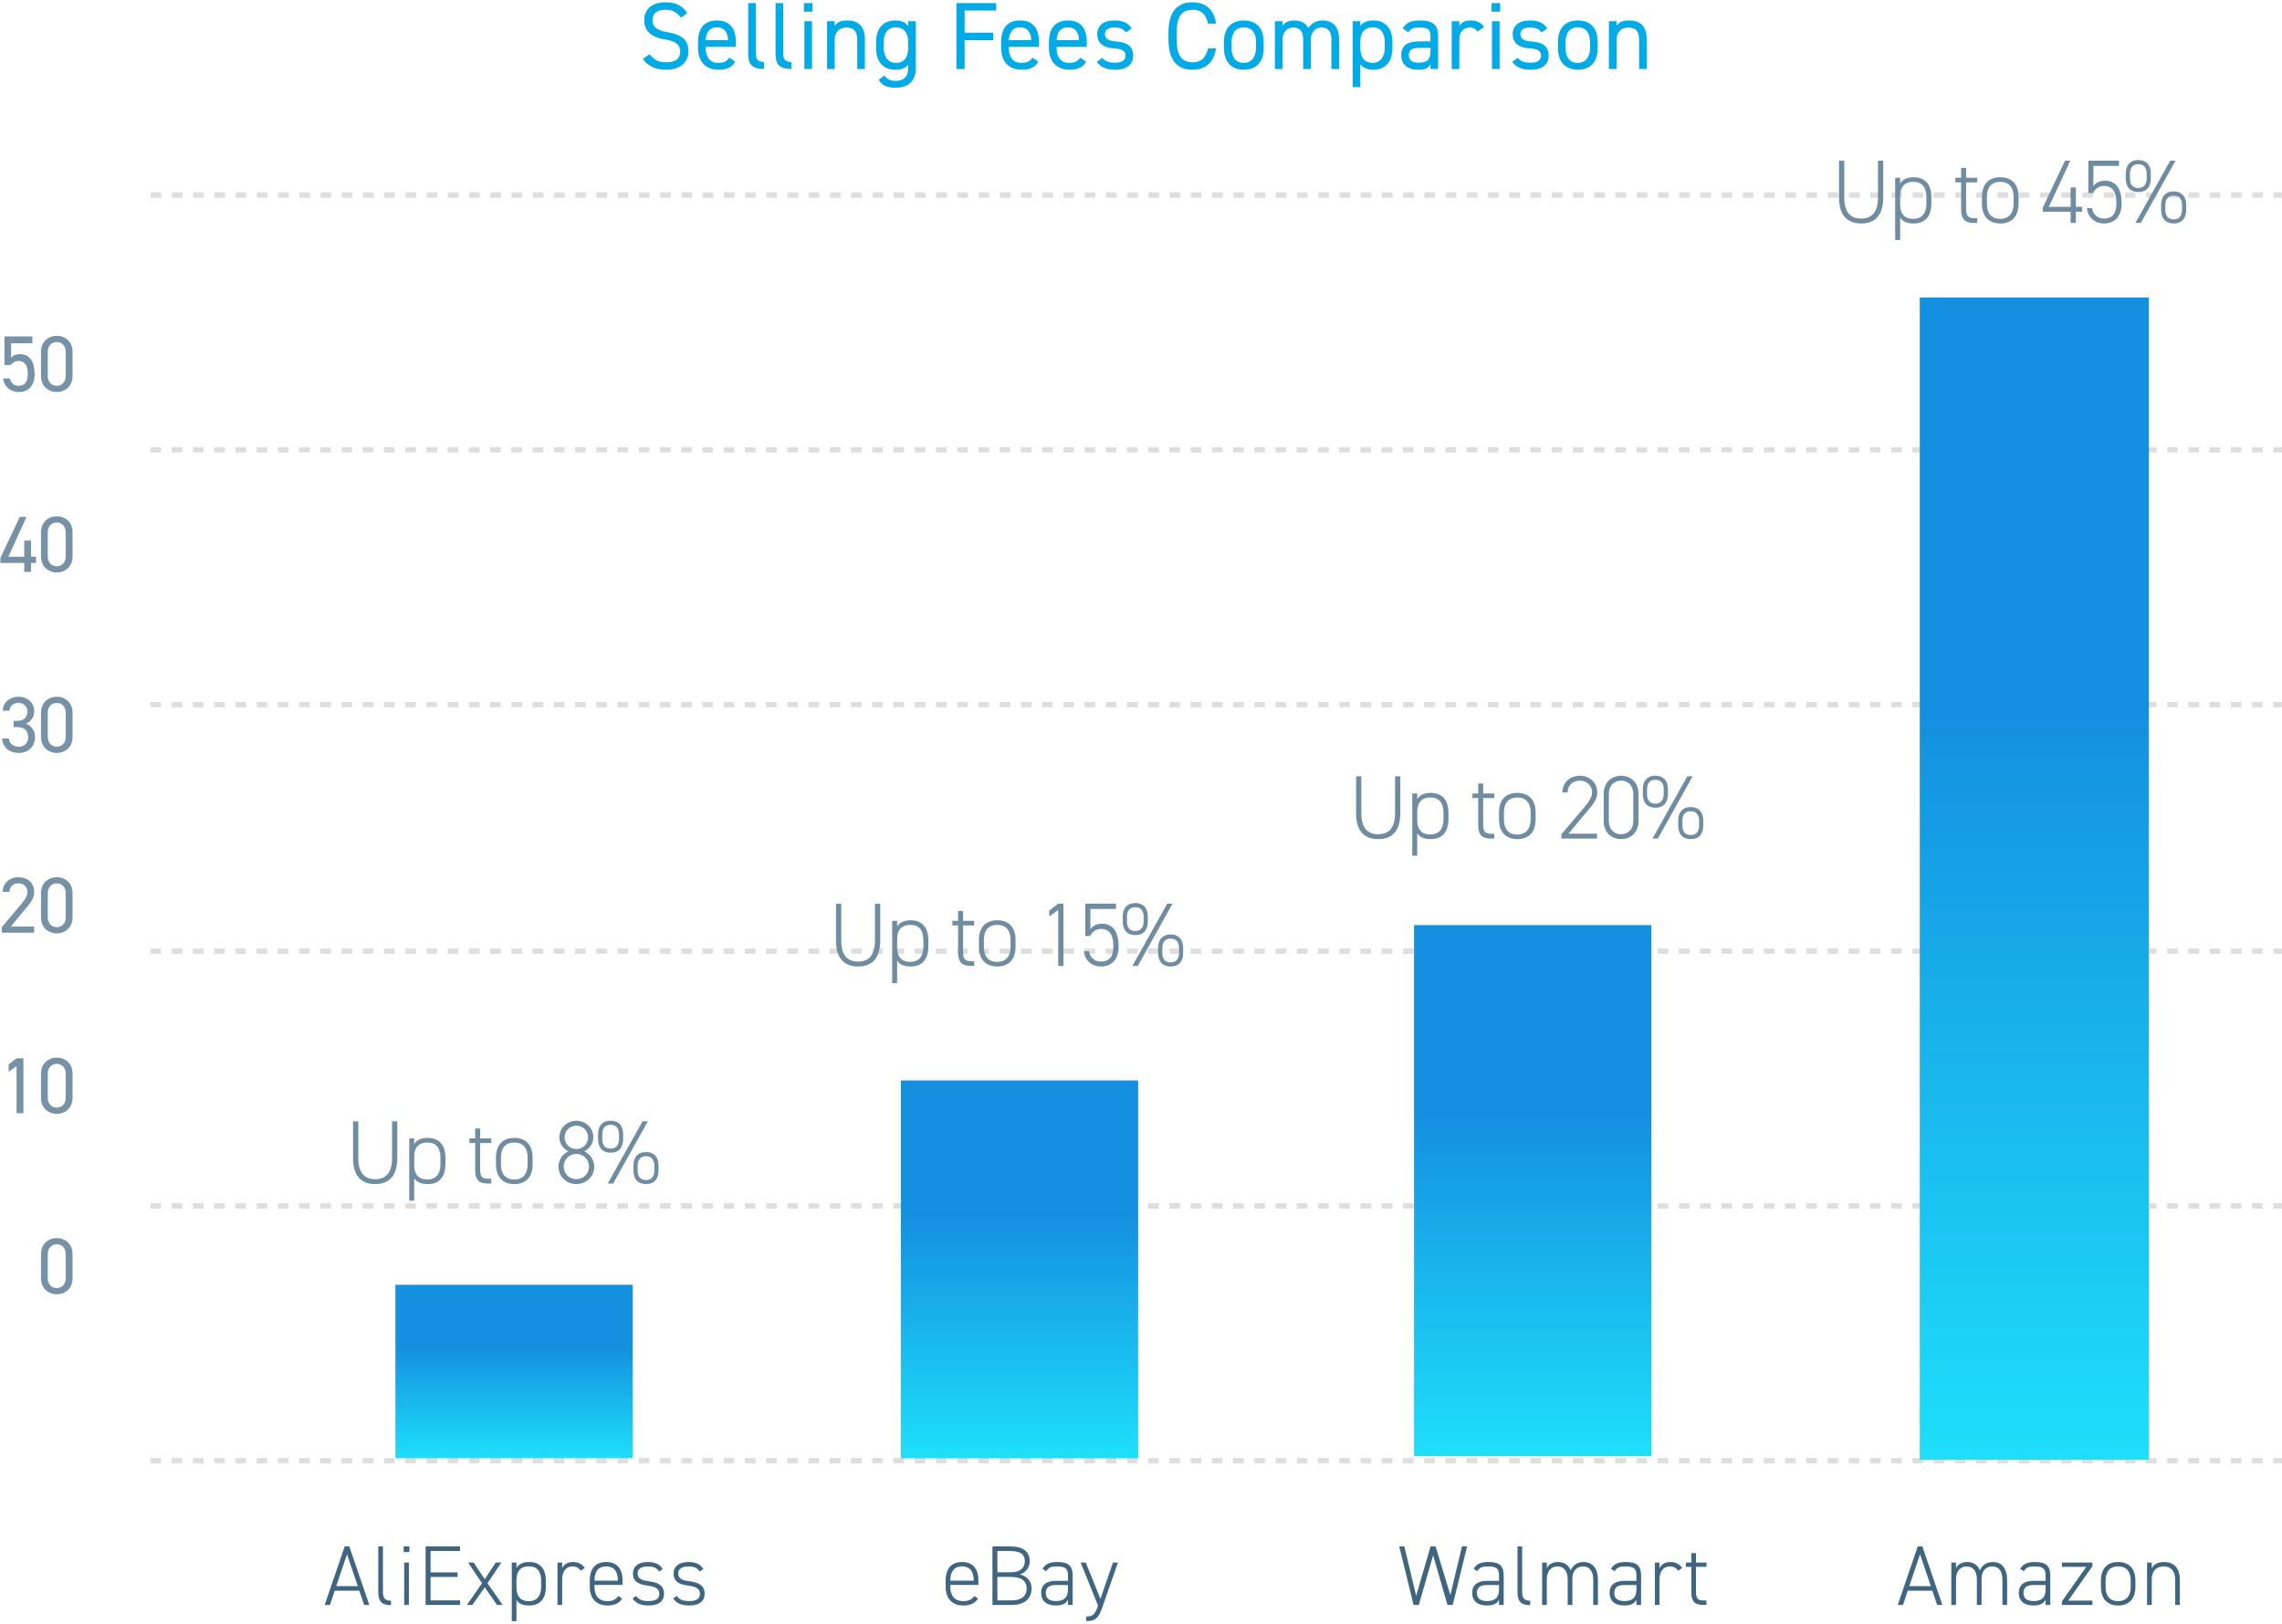 <?xml version="1.0" encoding="UTF-8"?>
<svg width="430px" height="306px" viewBox="0 0 430 306" version="1.1" xmlns="http://www.w3.org/2000/svg" xmlns:xlink="http://www.w3.org/1999/xlink">
    <!-- Generator: Sketch 48.2 (47327) - http://www.bohemiancoding.com/sketch -->
    <title>Group 40</title>
    <desc>Created with Sketch.</desc>
    <defs>
        <linearGradient x1="35.661%" y1="55.58%" x2="113.409%" y2="55.58%" id="linearGradient-1">
            <stop stop-color="#1490E0" offset="0%"></stop>
            <stop stop-color="#20F0FF" offset="100%"></stop>
        </linearGradient>
    </defs>
    <g id="alternate-3" stroke="none" stroke-width="1" fill="none" fill-rule="evenodd" transform="translate(-763, -2525)">
        <g id="Group-40" transform="translate(763, 2523)">
            <g id="Bar-Chart-2" transform="translate(0, 37)">
                <g id="chart-#s-and-lines">
                    <path d="M3.498,33.013 C2.793,33.013 2.313,33.373 2.028,33.778 L0.843,33.778 L0.843,28.393 L6.093,28.393 L6.093,29.683 L2.088,29.683 L2.088,32.398 C2.418,32.023 2.943,31.723 3.738,31.723 C5.658,31.723 6.528,33.193 6.528,35.518 C6.528,37.558 5.478,38.863 3.498,38.863 C1.893,38.863 0.708,37.738 0.603,36.313 L1.863,36.313 C2.058,37.183 2.658,37.693 3.498,37.693 C4.563,37.693 5.238,37.078 5.238,35.518 C5.238,33.898 4.728,33.013 3.498,33.013 Z M13.668,31.258 L13.668,35.878 C13.668,37.783 12.258,38.863 10.698,38.863 C9.138,38.863 7.728,37.783 7.728,35.863 L7.728,31.273 C7.728,29.353 9.138,28.273 10.698,28.273 C12.258,28.273 13.668,29.353 13.668,31.258 Z M12.378,31.258 C12.378,30.148 11.628,29.443 10.698,29.443 C9.753,29.443 9.003,30.148 9.003,31.258 L9.003,35.878 C9.003,36.988 9.753,37.693 10.698,37.693 C11.628,37.693 12.378,36.988 12.378,35.878 L12.378,31.258 Z M3.723,62.393 L4.998,62.393 L1.578,69.893 L4.563,69.893 L4.563,66.848 L5.853,66.848 L5.853,69.893 L6.798,69.893 L6.798,71.063 L5.853,71.063 L5.853,72.743 L4.563,72.743 L4.563,71.063 L0.078,71.063 L0.078,70.118 L3.723,62.393 Z M13.668,65.258 L13.668,69.878 C13.668,71.783 12.258,72.863 10.698,72.863 C9.138,72.863 7.728,71.783 7.728,69.863 L7.728,65.273 C7.728,63.353 9.138,62.273 10.698,62.273 C12.258,62.273 13.668,63.353 13.668,65.258 Z M12.378,65.258 C12.378,64.148 11.628,63.443 10.698,63.443 C9.753,63.443 9.003,64.148 9.003,65.258 L9.003,69.878 C9.003,70.988 9.753,71.693 10.698,71.693 C11.628,71.693 12.378,70.988 12.378,69.878 L12.378,65.258 Z M2.568,101.988 L2.568,100.818 L3.213,100.818 C4.578,100.818 5.163,100.113 5.163,98.988 C5.163,98.178 4.503,97.428 3.483,97.428 C2.508,97.428 1.818,98.073 1.788,98.913 L0.528,98.913 C0.528,97.278 1.938,96.273 3.483,96.273 C5.208,96.273 6.453,97.428 6.453,99.018 C6.453,100.083 5.853,100.923 4.908,101.373 C5.913,101.778 6.603,102.603 6.603,103.923 C6.603,105.513 5.418,106.863 3.588,106.863 C1.608,106.863 0.498,105.708 0.393,104.148 L1.653,104.148 C1.788,104.988 2.358,105.693 3.588,105.693 C4.563,105.693 5.313,104.943 5.313,103.953 C5.313,102.723 4.593,101.988 3.213,101.988 L2.568,101.988 Z M13.668,99.258 L13.668,103.878 C13.668,105.783 12.258,106.863 10.698,106.863 C9.138,106.863 7.728,105.783 7.728,103.863 L7.728,99.273 C7.728,97.353 9.138,96.273 10.698,96.273 C12.258,96.273 13.668,97.353 13.668,99.258 Z M12.378,99.258 C12.378,98.148 11.628,97.443 10.698,97.443 C9.753,97.443 9.003,98.148 9.003,99.258 L9.003,103.878 C9.003,104.988 9.753,105.693 10.698,105.693 C11.628,105.693 12.378,104.988 12.378,103.878 L12.378,99.258 Z M6.423,139.573 L6.423,140.743 L0.348,140.743 L0.348,139.663 L3.993,135.358 C4.698,134.533 5.163,133.828 5.163,133.048 C5.163,131.968 4.338,131.428 3.483,131.428 C2.553,131.428 1.818,131.983 1.788,133.048 L0.513,133.048 C0.513,131.338 1.863,130.273 3.483,130.273 C5.133,130.273 6.453,131.338 6.453,133.108 C6.453,134.338 5.553,135.328 4.893,136.123 L2.043,139.573 L6.423,139.573 Z M13.668,133.258 L13.668,137.878 C13.668,139.783 12.258,140.863 10.698,140.863 C9.138,140.863 7.728,139.783 7.728,137.863 L7.728,133.273 C7.728,131.353 9.138,130.273 10.698,130.273 C12.258,130.273 13.668,131.353 13.668,133.258 Z M12.378,133.258 C12.378,132.148 11.628,131.443 10.698,131.443 C9.753,131.443 9.003,132.148 9.003,133.258 L9.003,137.878 C9.003,138.988 9.753,139.693 10.698,139.693 C11.628,139.693 12.378,138.988 12.378,137.878 L12.378,133.258 Z M4.413,164.393 L4.413,174.743 L3.123,174.743 L3.123,165.878 L1.638,166.943 L1.638,165.533 L3.123,164.393 L4.413,164.393 Z M13.668,167.258 L13.668,171.878 C13.668,173.783 12.258,174.863 10.698,174.863 C9.138,174.863 7.728,173.783 7.728,171.863 L7.728,167.273 C7.728,165.353 9.138,164.273 10.698,164.273 C12.258,164.273 13.668,165.353 13.668,167.258 Z M12.378,167.258 C12.378,166.148 11.628,165.443 10.698,165.443 C9.753,165.443 9.003,166.148 9.003,167.258 L9.003,171.878 C9.003,172.988 9.753,173.693 10.698,173.693 C11.628,173.693 12.378,172.988 12.378,171.878 L12.378,167.258 Z M13.668,201.258 L13.668,205.878 C13.668,207.783 12.258,208.863 10.698,208.863 C9.138,208.863 7.728,207.783 7.728,205.863 L7.728,201.273 C7.728,199.353 9.138,198.273 10.698,198.273 C12.258,198.273 13.668,199.353 13.668,201.258 Z M12.378,201.258 C12.378,200.148 11.628,199.443 10.698,199.443 C9.753,199.443 9.003,200.148 9.003,201.258 L9.003,205.878 C9.003,206.988 9.753,207.693 10.698,207.693 C11.628,207.693 12.378,206.988 12.378,205.878 L12.378,201.258 Z" id="50-40-30-20-10-0" fill="#7792A6"></path>
                    <path d="M28.858,97.761 L430.227,97.761" id="Line-Copy-4" stroke="#DEDEDE" stroke-linecap="square" stroke-dasharray="1,3"></path>
                    <path d="M28.905,1.761 L430.274,1.761" id="Line-Copy-2" stroke="#DEDEDE" stroke-linecap="square" stroke-dasharray="1,3"></path>
                    <path d="M28.858,192.213 L430.227,192.213" id="Line-Copy-5" stroke="#DEDEDE" stroke-linecap="square" stroke-dasharray="1,3"></path>
                    <path d="M28.858,144.213 L430.227,144.213" id="Line-Copy-6" stroke="#DEDEDE" stroke-linecap="square" stroke-dasharray="1,3"></path>
                    <path d="M28.858,49.761 L430.227,49.761" id="Line-Copy-3" stroke="#DEDEDE" stroke-linecap="square" stroke-dasharray="1,3"></path>
                    <path d="M28.858,240.213 L430.227,240.213" id="Line-Copy-7" stroke="#DEDEDE" stroke-linecap="square" stroke-dasharray="1,3"></path>
                </g>
                <path d="M62.171,267.404 L61.179,267.404 L64.955,256.364 L65.819,256.364 L69.595,267.404 L68.619,267.404 L67.707,264.716 L63.067,264.716 L62.171,267.404 Z M65.387,257.852 L63.355,263.852 L67.419,263.852 L65.387,257.852 Z M71.28,264.972 L71.28,256.364 L72.16,256.364 L72.16,264.748 C72.16,265.868 72.288,266.604 73.68,266.604 L73.68,267.436 C71.84,267.436 71.28,266.636 71.28,264.972 Z M76.165,267.404 L76.165,259.404 L77.045,259.404 L77.045,267.404 L76.165,267.404 Z M76.069,257.436 L76.069,256.364 L77.141,256.364 L77.141,257.436 L76.069,257.436 Z M80.202,256.364 L86.698,256.364 L86.698,257.228 L81.13,257.228 L81.13,261.26 L86.218,261.26 L86.218,262.124 L81.13,262.124 L81.13,266.54 L86.698,266.54 L86.698,267.404 L80.202,267.404 L80.202,256.364 Z M94.719,267.404 L93.663,267.404 L91.343,264.076 L89.007,267.404 L87.967,267.404 L90.831,263.308 L88.207,259.404 L89.247,259.404 L91.343,262.556 L93.423,259.404 L94.479,259.404 L91.855,263.308 L94.719,267.404 Z M102.852,262.812 L102.852,263.964 C102.852,266.156 101.812,267.5 99.732,267.5 C98.516,267.5 97.764,267.164 97.316,266.46 L97.316,270.444 L96.436,270.444 L96.436,259.404 L97.316,259.404 L97.316,260.412 C97.764,259.692 98.516,259.308 99.732,259.308 C101.716,259.308 102.852,260.54 102.852,262.812 Z M99.668,266.684 C101.204,266.684 101.972,265.644 101.972,263.964 L101.972,262.812 C101.972,261.068 101.188,260.124 99.668,260.124 C97.972,260.124 97.316,261.148 97.316,262.716 L97.316,264.108 C97.332,265.612 97.908,266.684 99.668,266.684 Z M107.865,260.14 C106.617,260.14 105.929,261.132 105.929,262.588 L105.929,267.404 L105.049,267.404 L105.049,259.404 L105.929,259.404 L105.929,260.492 C106.265,259.756 106.937,259.308 107.945,259.308 C108.985,259.308 109.673,259.708 110.201,260.412 L109.465,260.956 C109.049,260.412 108.569,260.14 107.865,260.14 Z M117.31,263.628 L112.014,263.628 L112.014,263.964 C112.014,265.548 112.75,266.684 114.446,266.684 C115.422,266.684 116.078,266.396 116.526,265.708 L117.23,266.204 C116.67,267.084 115.79,267.5 114.494,267.5 C112.366,267.5 111.134,266.188 111.134,263.964 L111.134,262.812 C111.134,260.54 112.222,259.308 114.222,259.308 C116.222,259.308 117.31,260.54 117.31,262.812 L117.31,263.628 Z M112.014,262.812 L112.014,262.828 L116.43,262.828 L116.43,262.812 C116.43,261.068 115.678,260.124 114.222,260.124 C112.766,260.124 112.014,261.084 112.014,262.812 Z M124.883,260.636 L124.211,261.116 C123.715,260.412 123.203,260.14 122.035,260.14 C120.963,260.14 120.147,260.54 120.147,261.452 C120.147,262.572 121.155,262.796 122.275,262.94 C123.827,263.148 125.123,263.596 125.123,265.292 C125.123,266.54 124.323,267.5 122.195,267.5 C120.611,267.5 119.779,267.004 119.187,266.172 L119.875,265.692 C120.355,266.364 120.963,266.668 122.211,266.668 C123.459,266.668 124.243,266.268 124.243,265.308 C124.243,264.284 123.443,263.932 121.859,263.724 C120.499,263.548 119.267,263.084 119.267,261.468 C119.267,260.172 120.243,259.308 122.051,259.308 C123.315,259.308 124.275,259.644 124.883,260.636 Z M132.536,260.636 L131.864,261.116 C131.368,260.412 130.856,260.14 129.688,260.14 C128.616,260.14 127.8,260.54 127.8,261.452 C127.8,262.572 128.808,262.796 129.928,262.94 C131.48,263.148 132.776,263.596 132.776,265.292 C132.776,266.54 131.976,267.5 129.848,267.5 C128.264,267.5 127.432,267.004 126.84,266.172 L127.528,265.692 C128.008,266.364 128.616,266.668 129.864,266.668 C131.112,266.668 131.896,266.268 131.896,265.308 C131.896,264.284 131.096,263.932 129.512,263.724 C128.152,263.548 126.92,263.084 126.92,261.468 C126.92,260.172 127.896,259.308 129.704,259.308 C130.968,259.308 131.928,259.644 132.536,260.636 Z M184.366,263.628 L179.07,263.628 L179.07,263.964 C179.07,265.548 179.806,266.684 181.502,266.684 C182.478,266.684 183.134,266.396 183.582,265.708 L184.286,266.204 C183.726,267.084 182.846,267.5 181.55,267.5 C179.422,267.5 178.19,266.188 178.19,263.964 L178.19,262.812 C178.19,260.54 179.278,259.308 181.278,259.308 C183.278,259.308 184.366,260.54 184.366,262.812 L184.366,263.628 Z M179.07,262.812 L179.07,262.828 L183.486,262.828 L183.486,262.812 C183.486,261.068 182.734,260.124 181.278,260.124 C179.822,260.124 179.07,261.084 179.07,262.812 Z M187.011,256.364 L190.275,256.364 C192.803,256.364 194.035,257.34 194.035,259.164 C194.035,260.396 193.203,261.388 192.131,261.644 C193.523,261.948 194.387,262.876 194.387,264.332 C194.387,265.836 193.411,267.404 190.659,267.404 L187.011,267.404 L187.011,256.364 Z M187.939,262.108 L187.939,266.54 L190.659,266.54 C192.563,266.54 193.459,265.628 193.459,264.332 C193.459,262.844 192.451,262.108 190.355,262.108 L187.939,262.108 Z M187.939,257.228 L187.939,261.244 L190.563,261.244 C192.355,261.244 193.107,260.3 193.107,259.164 C193.107,258.044 192.531,257.228 190.275,257.228 L187.939,257.228 Z M196.184,265.116 C196.184,263.58 197.256,262.86 198.904,262.86 L201.24,262.86 L201.24,261.868 C201.24,260.508 200.696,260.14 199.224,260.14 C198.264,260.14 197.64,260.204 197.128,261.052 L196.456,260.588 C197.016,259.644 197.816,259.308 199.24,259.308 C201.192,259.308 202.12,259.916 202.12,261.868 L202.12,267.404 L201.24,267.404 L201.24,266.412 C200.792,267.26 199.992,267.5 198.968,267.5 C197.192,267.5 196.184,266.652 196.184,265.116 Z M201.24,264.428 L201.24,263.644 L198.904,263.644 C197.528,263.644 197.064,264.284 197.064,265.132 C197.064,266.252 197.848,266.668 198.968,266.668 C200.264,266.668 201.24,266.22 201.24,264.428 Z M204.685,270.444 L204.685,269.58 C205.933,269.58 206.333,269.164 206.877,267.628 L206.909,267.532 L203.629,259.404 L204.589,259.404 L207.357,266.252 L209.725,259.404 L210.653,259.404 L207.757,267.724 C207.101,269.644 206.589,270.444 204.685,270.444 Z M263.661,256.364 L264.621,256.364 L266.845,265.676 L269.565,256.364 L270.509,256.364 L273.293,265.532 L275.485,256.364 L276.445,256.364 L273.741,267.404 L272.749,267.404 L270.045,258.028 L267.341,267.404 L266.365,267.404 L263.661,256.364 Z M277.409,265.116 C277.409,263.58 278.481,262.86 280.129,262.86 L282.465,262.86 L282.465,261.868 C282.465,260.508 281.921,260.14 280.449,260.14 C279.489,260.14 278.865,260.204 278.353,261.052 L277.681,260.588 C278.241,259.644 279.041,259.308 280.465,259.308 C282.417,259.308 283.345,259.916 283.345,261.868 L283.345,267.404 L282.465,267.404 L282.465,266.412 C282.017,267.26 281.217,267.5 280.193,267.5 C278.417,267.5 277.409,266.652 277.409,265.116 Z M282.465,264.428 L282.465,263.644 L280.129,263.644 C278.753,263.644 278.289,264.284 278.289,265.132 C278.289,266.252 279.073,266.668 280.193,266.668 C281.489,266.668 282.465,266.22 282.465,264.428 Z M285.942,264.972 L285.942,256.364 L286.822,256.364 L286.822,264.748 C286.822,265.868 286.95,266.604 288.342,266.604 L288.342,267.436 C286.502,267.436 285.942,266.636 285.942,264.972 Z M290.587,267.404 L290.587,259.404 L291.467,259.404 L291.467,260.492 C291.803,259.756 292.523,259.308 293.579,259.308 C294.715,259.308 295.547,259.852 295.963,260.876 C296.411,259.868 297.291,259.308 298.395,259.308 C300.075,259.308 301.099,260.492 301.099,262.668 L301.099,267.404 L300.219,267.404 L300.219,262.684 C300.219,260.94 299.451,260.14 298.299,260.14 C297.019,260.14 296.283,261.084 296.283,262.492 L296.283,267.404 L295.403,267.404 L295.403,262.684 C295.403,260.94 294.635,260.14 293.483,260.14 C292.171,260.14 291.467,261.132 291.467,262.604 L291.467,267.404 L290.587,267.404 Z M303.296,265.116 C303.296,263.58 304.368,262.86 306.016,262.86 L308.352,262.86 L308.352,261.868 C308.352,260.508 307.808,260.14 306.336,260.14 C305.376,260.14 304.752,260.204 304.24,261.052 L303.568,260.588 C304.128,259.644 304.928,259.308 306.352,259.308 C308.304,259.308 309.232,259.916 309.232,261.868 L309.232,267.404 L308.352,267.404 L308.352,266.412 C307.904,267.26 307.104,267.5 306.08,267.5 C304.304,267.5 303.296,266.652 303.296,265.116 Z M308.352,264.428 L308.352,263.644 L306.016,263.644 C304.64,263.644 304.176,264.284 304.176,265.132 C304.176,266.252 304.96,266.668 306.08,266.668 C307.376,266.668 308.352,266.22 308.352,264.428 Z M314.645,260.14 C313.397,260.14 312.709,261.132 312.709,262.588 L312.709,267.404 L311.829,267.404 L311.829,259.404 L312.709,259.404 L312.709,260.492 C313.045,259.756 313.717,259.308 314.725,259.308 C315.765,259.308 316.453,259.708 316.981,260.412 L316.245,260.956 C315.829,260.412 315.349,260.14 314.645,260.14 Z M317.674,260.22 L317.674,259.404 L318.698,259.404 L318.698,257.644 L319.578,257.644 L319.578,259.404 L321.546,259.404 L321.546,260.22 L319.578,260.22 L319.578,264.7 C319.578,265.98 319.722,266.556 321.018,266.556 L321.546,266.556 L321.546,267.404 L320.986,267.404 C319.21,267.404 318.698,266.604 318.698,264.94 L318.698,260.22 L317.674,260.22 Z M358.582,267.404 L357.59,267.404 L361.366,256.364 L362.23,256.364 L366.006,267.404 L365.03,267.404 L364.118,264.716 L359.478,264.716 L358.582,267.404 Z M361.798,257.852 L359.766,263.852 L363.83,263.852 L361.798,257.852 Z M367.691,267.404 L367.691,259.404 L368.571,259.404 L368.571,260.492 C368.907,259.756 369.627,259.308 370.683,259.308 C371.819,259.308 372.651,259.852 373.067,260.876 C373.515,259.868 374.395,259.308 375.499,259.308 C377.179,259.308 378.203,260.492 378.203,262.668 L378.203,267.404 L377.323,267.404 L377.323,262.684 C377.323,260.94 376.555,260.14 375.403,260.14 C374.123,260.14 373.387,261.084 373.387,262.492 L373.387,267.404 L372.507,267.404 L372.507,262.684 C372.507,260.94 371.739,260.14 370.587,260.14 C369.275,260.14 368.571,261.132 368.571,262.604 L368.571,267.404 L367.691,267.404 Z M380.4,265.116 C380.4,263.58 381.472,262.86 383.12,262.86 L385.456,262.86 L385.456,261.868 C385.456,260.508 384.912,260.14 383.44,260.14 C382.48,260.14 381.856,260.204 381.344,261.052 L380.672,260.588 C381.232,259.644 382.032,259.308 383.456,259.308 C385.408,259.308 386.336,259.916 386.336,261.868 L386.336,267.404 L385.456,267.404 L385.456,266.412 C385.008,267.26 384.208,267.5 383.184,267.5 C381.408,267.5 380.4,266.652 380.4,265.116 Z M385.456,264.428 L385.456,263.644 L383.12,263.644 C381.744,263.644 381.28,264.284 381.28,265.132 C381.28,266.252 382.064,266.668 383.184,266.668 C384.48,266.668 385.456,266.22 385.456,264.428 Z M388.533,266.716 L393.125,260.22 L388.533,260.22 L388.533,259.404 L394.277,259.404 L394.277,260.092 L389.717,266.588 L394.277,266.588 L394.277,267.404 L388.533,267.404 L388.533,266.716 Z M402.378,263.98 C402.378,266.156 401.274,267.5 399.13,267.5 C397.066,267.5 395.882,266.22 395.882,263.98 L395.882,262.812 C395.882,260.54 397.082,259.308 399.13,259.308 C401.178,259.308 402.378,260.54 402.378,262.812 L402.378,263.98 Z M401.498,263.98 L401.498,262.812 C401.498,261.068 400.65,260.124 399.13,260.124 C397.594,260.124 396.762,261.068 396.762,262.812 L396.762,263.98 C396.762,265.66 397.514,266.684 399.13,266.684 C400.682,266.684 401.498,265.66 401.498,263.98 Z M404.575,267.404 L404.575,259.404 L405.455,259.404 L405.455,260.492 C405.871,259.724 406.607,259.308 407.807,259.308 C409.583,259.308 410.751,260.412 410.751,262.668 L410.751,267.404 L409.871,267.404 L409.871,262.684 C409.871,260.86 408.959,260.14 407.711,260.14 C406.207,260.14 405.455,261.132 405.455,262.604 L405.455,267.404 L404.575,267.404 Z" id="AliExpress-eBay-Walm" fill="#3F6581"></path>
                <g id="bars" transform="translate(74.286, 20.351)" fill="url(#linearGradient-1)">
                    <rect id="Rectangle-6" transform="translate(22.578, 203.061) rotate(-270) translate(-22.578, -203.061) " x="6.244" y="180.706" width="32.67" height="44.71"></rect>
                    <rect id="Rectangle-6" transform="translate(117.819, 183.821) rotate(-270) translate(-117.819, -183.821) " x="82.219" y="161.466" width="71.2" height="44.71"></rect>
                    <rect id="Rectangle-6" transform="translate(214.521, 168.979) rotate(-270) translate(-214.521, -168.979) " x="164.494" y="146.624" width="100.053" height="44.71"></rect>
                    <rect id="Rectangle-6" transform="translate(309.041, 110.201) rotate(-270) translate(-309.041, -110.201) " x="199.542" y="88.621" width="218.998" height="43.16"></rect>
                </g>
            </g>
            <path d="M350.695,44.102 C348.145,44.102 346.53,42.657 346.53,39.206 L346.53,32.27 L347.516,32.27 L347.516,39.206 C347.516,41.926 348.638,43.184 350.695,43.184 C352.752,43.184 353.874,41.926 353.874,39.206 L353.874,32.27 L354.86,32.27 L354.86,39.206 C354.86,42.657 353.245,44.102 350.695,44.102 Z M363.93,39.121 L363.93,40.345 C363.93,42.674 362.825,44.102 360.615,44.102 C359.322,44.102 358.524,43.745 358.048,42.997 L358.048,47.23 L357.113,47.23 L357.113,35.5 L358.048,35.5 L358.048,36.571 C358.524,35.806 359.322,35.398 360.615,35.398 C362.723,35.398 363.93,36.707 363.93,39.121 Z M360.546,43.235 C362.178,43.235 362.995,42.13 362.995,40.345 L362.995,39.121 C362.995,37.268 362.161,36.265 360.546,36.265 C358.745,36.265 358.048,37.353 358.048,39.019 L358.048,40.498 C358.065,42.096 358.676,43.235 360.546,43.235 Z M368.452,36.367 L368.452,35.5 L369.539,35.5 L369.539,33.63 L370.474,33.63 L370.474,35.5 L372.565,35.5 L372.565,36.367 L370.474,36.367 L370.474,41.127 C370.474,42.487 370.627,43.099 372.005,43.099 L372.565,43.099 L372.565,44 L371.971,44 C370.084,44 369.539,43.15 369.539,41.382 L369.539,36.367 L368.452,36.367 Z M380.36,40.362 C380.36,42.674 379.187,44.102 376.909,44.102 C374.716,44.102 373.458,42.742 373.458,40.362 L373.458,39.121 C373.458,36.707 374.733,35.398 376.909,35.398 C379.085,35.398 380.36,36.707 380.36,39.121 L380.36,40.362 Z M379.425,40.362 L379.425,39.121 C379.425,37.268 378.524,36.265 376.909,36.265 C375.277,36.265 374.393,37.268 374.393,39.121 L374.393,40.362 C374.393,42.147 375.192,43.235 376.909,43.235 C378.558,43.235 379.425,42.147 379.425,40.362 Z M389.115,32.27 L390.118,32.27 L386.072,40.974 L390.169,40.974 L390.169,37.319 L391.155,37.319 L391.155,40.974 L392.328,40.974 L392.328,41.892 L391.155,41.892 L391.155,44 L390.169,44 L390.169,41.892 L384.916,41.892 L384.916,41.161 L389.115,32.27 Z M396.433,37.03 C395.43,37.03 394.784,37.659 394.394,38.373 L393.51,38.373 L393.51,32.27 L399.289,32.27 L399.289,33.256 L394.462,33.256 L394.462,37.064 C394.887,36.486 395.601,36.044 396.587,36.044 C398.83,36.044 399.783,37.693 399.783,40.328 C399.783,42.64 398.61,44.102 396.433,44.102 C394.666,44.102 393.356,42.827 393.238,41.212 L394.207,41.212 C394.377,42.419 395.295,43.184 396.433,43.184 C397.878,43.184 398.796,42.402 398.796,40.328 C398.796,38.186 398.099,37.03 396.433,37.03 Z M408.937,32.27 L409.94,32.27 L403.395,44 L402.375,44 L408.937,32.27 Z M402.919,37.421 C404.041,37.421 404.5,36.622 404.5,35.602 L404.5,34.718 C404.5,33.545 403.922,32.933 402.919,32.933 C401.933,32.933 401.355,33.545 401.355,34.718 L401.355,35.602 C401.355,36.622 401.763,37.421 402.919,37.421 Z M402.919,38.186 C401.406,38.186 400.556,37.251 400.556,35.602 L400.556,34.701 C400.556,33.052 401.44,32.151 402.919,32.151 C404.415,32.151 405.282,33.052 405.282,34.701 L405.282,35.602 C405.282,37.2 404.517,38.186 402.919,38.186 Z M409.583,43.337 C410.705,43.337 411.164,42.538 411.164,41.518 L411.164,40.634 C411.164,39.461 410.586,38.849 409.583,38.849 C408.597,38.849 408.019,39.461 408.019,40.634 L408.019,41.518 C408.019,42.538 408.427,43.337 409.583,43.337 Z M409.583,44.102 C408.07,44.102 407.22,43.167 407.22,41.518 L407.22,40.617 C407.22,38.968 408.104,38.067 409.583,38.067 C411.079,38.067 411.946,38.968 411.946,40.617 L411.946,41.518 C411.946,43.116 411.181,44.102 409.583,44.102 Z" id="Up-to-45%" fill="#708CA1"></path>
            <path d="M259.695,160.102 C257.145,160.102 255.53,158.657 255.53,155.206 L255.53,148.27 L256.516,148.27 L256.516,155.206 C256.516,157.926 257.638,159.184 259.695,159.184 C261.752,159.184 262.874,157.926 262.874,155.206 L262.874,148.27 L263.86,148.27 L263.86,155.206 C263.86,158.657 262.245,160.102 259.695,160.102 Z M272.93,155.121 L272.93,156.345 C272.93,158.674 271.825,160.102 269.615,160.102 C268.322,160.102 267.524,159.745 267.048,158.997 L267.048,163.23 L266.113,163.23 L266.113,151.5 L267.048,151.5 L267.048,152.571 C267.524,151.806 268.322,151.398 269.615,151.398 C271.723,151.398 272.93,152.707 272.93,155.121 Z M269.546,159.235 C271.178,159.235 271.995,158.13 271.995,156.345 L271.995,155.121 C271.995,153.268 271.161,152.265 269.546,152.265 C267.745,152.265 267.048,153.353 267.048,155.019 L267.048,156.498 C267.065,158.096 267.676,159.235 269.546,159.235 Z M277.452,152.367 L277.452,151.5 L278.539,151.5 L278.539,149.63 L279.474,149.63 L279.474,151.5 L281.565,151.5 L281.565,152.367 L279.474,152.367 L279.474,157.127 C279.474,158.487 279.627,159.099 281.005,159.099 L281.565,159.099 L281.565,160 L280.971,160 C279.084,160 278.539,159.15 278.539,157.382 L278.539,152.367 L277.452,152.367 Z M289.36,156.362 C289.36,158.674 288.187,160.102 285.909,160.102 C283.716,160.102 282.458,158.742 282.458,156.362 L282.458,155.121 C282.458,152.707 283.733,151.398 285.909,151.398 C288.085,151.398 289.36,152.707 289.36,155.121 L289.36,156.362 Z M288.425,156.362 L288.425,155.121 C288.425,153.268 287.524,152.265 285.909,152.265 C284.277,152.265 283.393,153.268 283.393,155.121 L283.393,156.362 C283.393,158.147 284.192,159.235 285.909,159.235 C287.558,159.235 288.425,158.147 288.425,156.362 Z M300.937,159.082 L300.937,160 L294.222,160 L294.222,159.184 L298.438,154.22 C299.458,153.013 299.985,152.197 299.985,151.313 C299.985,149.834 298.846,149.086 297.69,149.086 C296.432,149.086 295.429,149.851 295.378,151.313 L294.409,151.313 C294.409,149.375 295.888,148.168 297.69,148.168 C299.509,148.168 300.971,149.375 300.971,151.381 C300.971,152.724 299.883,153.897 298.982,154.985 L295.548,159.082 L300.937,159.082 Z M308.748,151.551 L308.748,156.719 C308.748,158.878 307.236,160.102 305.467,160.102 C303.7,160.102 302.187,158.878 302.187,156.702 L302.187,151.568 C302.187,149.392 303.7,148.168 305.467,148.168 C307.236,148.168 308.748,149.392 308.748,151.551 Z M307.762,151.551 C307.762,150.021 306.76,149.086 305.467,149.086 C304.159,149.086 303.156,150.021 303.156,151.551 L303.156,156.719 C303.156,158.249 304.159,159.184 305.467,159.184 C306.76,159.184 307.762,158.249 307.762,156.719 L307.762,151.551 Z M317.937,148.27 L318.94,148.27 L312.395,160 L311.375,160 L317.937,148.27 Z M311.919,153.421 C313.041,153.421 313.5,152.622 313.5,151.602 L313.5,150.718 C313.5,149.545 312.922,148.933 311.919,148.933 C310.933,148.933 310.355,149.545 310.355,150.718 L310.355,151.602 C310.355,152.622 310.763,153.421 311.919,153.421 Z M311.919,154.186 C310.406,154.186 309.556,153.251 309.556,151.602 L309.556,150.701 C309.556,149.052 310.44,148.151 311.919,148.151 C313.415,148.151 314.282,149.052 314.282,150.701 L314.282,151.602 C314.282,153.2 313.517,154.186 311.919,154.186 Z M318.583,159.337 C319.705,159.337 320.164,158.538 320.164,157.518 L320.164,156.634 C320.164,155.461 319.586,154.849 318.583,154.849 C317.597,154.849 317.019,155.461 317.019,156.634 L317.019,157.518 C317.019,158.538 317.427,159.337 318.583,159.337 Z M318.583,160.102 C317.07,160.102 316.22,159.167 316.22,157.518 L316.22,156.617 C316.22,154.968 317.104,154.067 318.583,154.067 C320.079,154.067 320.946,154.968 320.946,156.617 L320.946,157.518 C320.946,159.116 320.181,160.102 318.583,160.102 Z" id="Up-to-20%" fill="#708CA1"></path>
            <path d="M161.695,184.102 C159.145,184.102 157.53,182.657 157.53,179.206 L157.53,172.27 L158.516,172.27 L158.516,179.206 C158.516,181.926 159.638,183.184 161.695,183.184 C163.752,183.184 164.874,181.926 164.874,179.206 L164.874,172.27 L165.86,172.27 L165.86,179.206 C165.86,182.657 164.245,184.102 161.695,184.102 Z M174.929,179.121 L174.929,180.345 C174.929,182.674 173.825,184.102 171.614,184.102 C170.322,184.102 169.524,183.745 169.048,182.997 L169.048,187.23 L168.113,187.23 L168.113,175.5 L169.048,175.5 L169.048,176.571 C169.524,175.806 170.322,175.398 171.614,175.398 C173.722,175.398 174.929,176.707 174.929,179.121 Z M171.547,183.235 C173.179,183.235 173.994,182.13 173.994,180.345 L173.994,179.121 C173.994,177.268 173.161,176.265 171.547,176.265 C169.744,176.265 169.048,177.353 169.048,179.019 L169.048,180.498 C169.065,182.096 169.677,183.235 171.547,183.235 Z M179.452,176.367 L179.452,175.5 L180.54,175.5 L180.54,173.63 L181.475,173.63 L181.475,175.5 L183.565,175.5 L183.565,176.367 L181.475,176.367 L181.475,181.127 C181.475,182.487 181.627,183.099 183.005,183.099 L183.565,183.099 L183.565,184 L182.97,184 C181.083,184 180.54,183.15 180.54,181.382 L180.54,176.367 L179.452,176.367 Z M191.36,180.362 C191.36,182.674 190.187,184.102 187.909,184.102 C185.716,184.102 184.458,182.742 184.458,180.362 L184.458,179.121 C184.458,176.707 185.733,175.398 187.909,175.398 C190.085,175.398 191.36,176.707 191.36,179.121 L191.36,180.362 Z M190.425,180.362 L190.425,179.121 C190.425,177.268 189.524,176.265 187.909,176.265 C186.277,176.265 185.393,177.268 185.393,179.121 L185.393,180.362 C185.393,182.147 186.192,183.235 187.909,183.235 C189.558,183.235 190.425,182.147 190.425,180.362 Z M200.387,172.27 L200.387,184 L199.401,184 L199.401,173.46 L197.718,174.667 L197.718,173.562 L199.401,172.27 L200.387,172.27 Z M207.434,177.03 C206.43,177.03 205.785,177.659 205.393,178.373 L204.51,178.373 L204.51,172.27 L210.29,172.27 L210.29,173.256 L205.462,173.256 L205.462,177.064 C205.887,176.486 206.601,176.044 207.587,176.044 C209.831,176.044 210.782,177.693 210.782,180.328 C210.782,182.64 209.609,184.102 207.434,184.102 C205.666,184.102 204.357,182.827 204.238,181.212 L205.207,181.212 C205.376,182.419 206.294,183.184 207.434,183.184 C208.879,183.184 209.797,182.402 209.797,180.328 C209.797,178.186 209.1,177.03 207.434,177.03 Z M219.937,172.27 L220.94,172.27 L214.395,184 L213.375,184 L219.937,172.27 Z M213.919,177.421 C215.041,177.421 215.5,176.622 215.5,175.602 L215.5,174.718 C215.5,173.545 214.922,172.933 213.919,172.933 C212.933,172.933 212.355,173.545 212.355,174.718 L212.355,175.602 C212.355,176.622 212.763,177.421 213.919,177.421 Z M213.919,178.186 C212.406,178.186 211.556,177.251 211.556,175.602 L211.556,174.701 C211.556,173.052 212.44,172.151 213.919,172.151 C215.415,172.151 216.282,173.052 216.282,174.701 L216.282,175.602 C216.282,177.2 215.517,178.186 213.919,178.186 Z M220.583,183.337 C221.705,183.337 222.164,182.538 222.164,181.518 L222.164,180.634 C222.164,179.461 221.586,178.849 220.583,178.849 C219.597,178.849 219.019,179.461 219.019,180.634 L219.019,181.518 C219.019,182.538 219.427,183.337 220.583,183.337 Z M220.583,184.102 C219.07,184.102 218.22,183.167 218.22,181.518 L218.22,180.617 C218.22,178.968 219.104,178.067 220.583,178.067 C222.079,178.067 222.946,178.968 222.946,180.617 L222.946,181.518 C222.946,183.116 222.181,184.102 220.583,184.102 Z" id="Up-to-15%" fill="#708CA1"></path>
            <path d="M70.695,225.102 C68.145,225.102 66.53,223.657 66.53,220.206 L66.53,213.27 L67.516,213.27 L67.516,220.206 C67.516,222.926 68.638,224.184 70.695,224.184 C72.752,224.184 73.874,222.926 73.874,220.206 L73.874,213.27 L74.86,213.27 L74.86,220.206 C74.86,223.657 73.245,225.102 70.695,225.102 Z M83.93,220.121 L83.93,221.345 C83.93,223.674 82.825,225.102 80.615,225.102 C79.323,225.102 78.523,224.745 78.047,223.997 L78.047,228.23 L77.112,228.23 L77.112,216.5 L78.047,216.5 L78.047,217.571 C78.523,216.806 79.323,216.398 80.615,216.398 C82.722,216.398 83.93,217.707 83.93,220.121 Z M80.546,224.235 C82.178,224.235 82.995,223.13 82.995,221.345 L82.995,220.121 C82.995,218.268 82.162,217.265 80.546,217.265 C78.745,217.265 78.047,218.353 78.047,220.019 L78.047,221.498 C78.064,223.096 78.677,224.235 80.546,224.235 Z M88.451,217.367 L88.451,216.5 L89.54,216.5 L89.54,214.63 L90.475,214.63 L90.475,216.5 L92.566,216.5 L92.566,217.367 L90.475,217.367 L90.475,222.127 C90.475,223.487 90.627,224.099 92.004,224.099 L92.566,224.099 L92.566,225 L91.971,225 C90.084,225 89.54,224.15 89.54,222.382 L89.54,217.367 L88.451,217.367 Z M100.36,221.362 C100.36,223.674 99.187,225.102 96.909,225.102 C94.716,225.102 93.458,223.742 93.458,221.362 L93.458,220.121 C93.458,217.707 94.733,216.398 96.909,216.398 C99.085,216.398 100.36,217.707 100.36,220.121 L100.36,221.362 Z M99.425,221.362 L99.425,220.121 C99.425,218.268 98.524,217.265 96.909,217.265 C95.277,217.265 94.393,218.268 94.393,220.121 L94.393,221.362 C94.393,223.147 95.192,224.235 96.909,224.235 C98.558,224.235 99.425,223.147 99.425,221.362 Z M106.225,221.804 C106.225,223.13 107.262,224.184 108.605,224.184 C109.931,224.184 110.985,223.13 110.985,221.804 C110.985,220.41 109.846,219.407 108.605,219.407 C107.347,219.407 106.225,220.41 106.225,221.804 Z M106.395,216.296 C106.395,217.52 107.364,218.506 108.605,218.506 C109.829,218.506 110.815,217.52 110.815,216.296 C110.815,215.072 109.829,214.086 108.605,214.086 C107.364,214.086 106.395,215.072 106.395,216.296 Z M105.239,221.804 C105.239,220.478 106.072,219.373 107.109,218.931 C106.123,218.472 105.409,217.452 105.409,216.296 C105.409,214.477 106.888,213.168 108.605,213.168 C110.322,213.168 111.801,214.477 111.801,216.296 C111.801,217.452 111.07,218.472 110.084,218.931 C111.138,219.373 111.971,220.478 111.971,221.804 C111.971,223.725 110.407,225.102 108.605,225.102 C106.803,225.102 105.239,223.725 105.239,221.804 Z M121.075,213.27 L122.078,213.27 L115.532,225 L114.513,225 L121.075,213.27 Z M115.056,218.421 C116.178,218.421 116.638,217.622 116.638,216.602 L116.638,215.718 C116.638,214.545 116.059,213.933 115.056,213.933 C114.07,213.933 113.493,214.545 113.493,215.718 L113.493,216.602 C113.493,217.622 113.9,218.421 115.056,218.421 Z M115.056,219.186 C113.543,219.186 112.694,218.251 112.694,216.602 L112.694,215.701 C112.694,214.052 113.578,213.151 115.056,213.151 C116.552,213.151 117.419,214.052 117.419,215.701 L117.419,216.602 C117.419,218.2 116.654,219.186 115.056,219.186 Z M121.721,224.337 C122.843,224.337 123.302,223.538 123.302,222.518 L123.302,221.634 C123.302,220.461 122.724,219.849 121.721,219.849 C120.734,219.849 120.156,220.461 120.156,221.634 L120.156,222.518 C120.156,223.538 120.564,224.337 121.721,224.337 Z M121.721,225.102 C120.207,225.102 119.358,224.167 119.358,222.518 L119.358,221.617 C119.358,219.968 120.242,219.067 121.721,219.067 C123.216,219.067 124.084,219.968 124.084,221.617 L124.084,222.518 C124.084,224.116 123.319,225.102 121.721,225.102 Z" id="Up-to-8%" fill="#708CA1"></path>
            <path d="M129.508,4.47 L128.302,5.334 C127.636,4.47 126.916,3.84 125.35,3.84 C123.91,3.84 122.938,4.488 122.938,5.784 C122.938,7.26 124.054,7.764 125.872,8.088 C128.266,8.502 129.724,9.366 129.724,11.67 C129.724,13.29 128.644,15.144 125.548,15.144 C123.532,15.144 122.056,14.46 121.12,13.11 L122.398,12.228 C123.208,13.182 123.928,13.74 125.548,13.74 C127.582,13.74 128.176,12.804 128.176,11.742 C128.176,10.572 127.582,9.78 125.242,9.42 C122.902,9.06 121.39,7.944 121.39,5.784 C121.39,4.002 122.56,2.436 125.404,2.436 C127.384,2.436 128.626,3.102 129.508,4.47 Z M137.417,12.84 L138.533,13.632 C137.903,14.73 136.949,15.144 135.383,15.144 C132.971,15.144 131.531,13.578 131.531,11.076 L131.531,9.888 C131.531,7.332 132.737,5.856 135.095,5.856 C137.471,5.856 138.659,7.314 138.659,9.888 L138.659,10.824 L132.971,10.824 L132.971,11.076 C132.971,12.624 133.709,13.848 135.275,13.848 C136.445,13.848 137.039,13.506 137.417,12.84 Z M135.095,7.152 C133.709,7.152 133.061,8.07 132.971,9.564 L137.201,9.564 C137.129,8.052 136.463,7.152 135.095,7.152 Z M140.989,12.228 L140.989,2.58 L142.429,2.58 L142.429,11.868 C142.429,12.84 142.483,13.668 143.959,13.668 L143.959,15 C141.691,15 140.989,14.1 140.989,12.228 Z M146.144,12.228 L146.144,2.58 L147.584,2.58 L147.584,11.868 C147.584,12.84 147.638,13.668 149.114,13.668 L149.114,15 C146.846,15 146.144,14.1 146.144,12.228 Z M151.569,15 L151.569,6 L153.009,6 L153.009,15 L151.569,15 Z M151.479,4.2 L151.479,2.58 L153.099,2.58 L153.099,4.2 L151.479,4.2 Z M155.842,15 L155.842,6 L157.282,6 L157.282,6.882 C157.732,6.198 158.362,5.856 159.694,5.856 C161.62,5.856 162.97,6.864 162.97,9.384 L162.97,15 L161.53,15 L161.53,9.402 C161.53,7.584 160.54,7.188 159.478,7.188 C158.128,7.188 157.282,8.142 157.282,9.384 L157.282,15 L155.842,15 Z M171.131,6.9 L171.131,6 L172.571,6 L172.571,14.82 C172.571,17.322 171.131,18.528 168.719,18.528 C167.153,18.528 166.199,18.114 165.569,17.016 L166.685,16.224 C167.063,16.89 167.657,17.232 168.827,17.232 C170.393,17.232 171.131,16.368 171.131,14.82 L171.131,14.208 C170.645,14.838 169.871,15.144 168.683,15.144 C166.235,15.144 165.083,13.416 165.083,11.076 L165.083,9.888 C165.083,7.314 166.451,5.856 168.683,5.856 C169.871,5.856 170.645,6.234 171.131,6.9 Z M168.827,13.848 C170.483,13.848 171.131,12.624 171.131,11.076 L171.131,9.888 C171.131,8.196 170.303,7.152 168.827,7.152 C167.351,7.152 166.523,8.178 166.523,9.888 L166.523,11.076 C166.523,12.606 167.297,13.848 168.827,13.848 Z M180.218,2.58 L187.706,2.58 L187.706,3.984 L181.766,3.984 L181.766,8.16 L187.166,8.16 L187.166,9.564 L181.766,9.564 L181.766,15 L180.218,15 L180.218,2.58 Z M194.535,12.84 L195.651,13.632 C195.021,14.73 194.067,15.144 192.501,15.144 C190.089,15.144 188.649,13.578 188.649,11.076 L188.649,9.888 C188.649,7.332 189.855,5.856 192.213,5.856 C194.589,5.856 195.777,7.314 195.777,9.888 L195.777,10.824 L190.089,10.824 L190.089,11.076 C190.089,12.624 190.827,13.848 192.393,13.848 C193.563,13.848 194.157,13.506 194.535,12.84 Z M192.213,7.152 C190.827,7.152 190.179,8.07 190.089,9.564 L194.319,9.564 C194.247,8.052 193.581,7.152 192.213,7.152 Z M203.542,12.84 L204.658,13.632 C204.028,14.73 203.074,15.144 201.508,15.144 C199.096,15.144 197.656,13.578 197.656,11.076 L197.656,9.888 C197.656,7.332 198.862,5.856 201.22,5.856 C203.596,5.856 204.784,7.314 204.784,9.888 L204.784,10.824 L199.096,10.824 L199.096,11.076 C199.096,12.624 199.834,13.848 201.4,13.848 C202.57,13.848 203.164,13.506 203.542,12.84 Z M201.22,7.152 C199.834,7.152 199.186,8.07 199.096,9.564 L203.326,9.564 C203.254,8.052 202.588,7.152 201.22,7.152 Z M213.251,7.35 L212.171,8.106 C211.685,7.476 211.181,7.188 209.939,7.188 C208.877,7.188 208.193,7.602 208.193,8.394 C208.193,9.42 209.093,9.726 210.281,9.816 C211.973,9.942 213.521,10.428 213.521,12.498 C213.521,14.064 212.459,15.144 210.137,15.144 C208.301,15.144 207.347,14.586 206.663,13.65 L207.725,12.894 C208.211,13.542 208.859,13.812 210.155,13.812 C211.361,13.812 212.081,13.344 212.081,12.534 C212.081,11.562 211.505,11.22 209.759,11.094 C208.247,10.986 206.753,10.374 206.753,8.412 C206.753,6.918 207.833,5.856 209.975,5.856 C211.433,5.856 212.549,6.234 213.251,7.35 Z M229.142,6.45 L227.63,6.45 C227.198,4.506 226.208,3.84 224.678,3.84 C222.77,3.84 221.726,5.028 221.726,8.106 L221.726,9.474 C221.726,12.552 222.77,13.74 224.678,13.74 C226.298,13.74 227.216,12.948 227.63,11.13 L229.124,11.13 C228.728,13.92 227.036,15.144 224.678,15.144 C221.924,15.144 220.178,13.488 220.178,9.474 L220.178,8.106 C220.178,4.092 221.924,2.436 224.678,2.436 C227.126,2.436 228.746,3.732 229.142,6.45 Z M238.113,9.888 L238.113,11.076 C238.113,13.416 236.961,15.144 234.369,15.144 C231.975,15.144 230.625,13.56 230.625,11.076 L230.625,9.888 C230.625,7.332 232.011,5.856 234.369,5.856 C236.745,5.856 238.113,7.314 238.113,9.888 Z M234.369,13.848 C235.899,13.848 236.673,12.606 236.673,11.076 L236.673,9.888 C236.673,8.178 235.845,7.152 234.369,7.152 C232.893,7.152 232.065,8.196 232.065,9.888 L232.065,11.076 C232.065,12.624 232.713,13.848 234.369,13.848 Z M240.226,15 L240.226,6 L241.666,6 L241.666,6.882 C242.062,6.27 242.746,5.856 243.898,5.856 C245.104,5.856 246.022,6.342 246.526,7.278 C247.138,6.324 248.128,5.856 249.226,5.856 C251.152,5.856 252.322,7.044 252.322,9.384 L252.322,15 L250.882,15 L250.882,9.402 C250.882,7.764 250.072,7.188 249.01,7.188 C247.858,7.188 246.994,8.106 246.994,9.384 L246.994,15 L245.554,15 L245.554,9.402 C245.554,7.764 244.744,7.188 243.682,7.188 C242.512,7.188 241.666,8.142 241.666,9.384 L241.666,15 L240.226,15 Z M256.325,6.9 C256.811,6.234 257.585,5.856 258.773,5.856 C261.005,5.856 262.373,7.314 262.373,9.888 L262.373,11.076 C262.373,13.416 261.221,15.144 258.773,15.144 C257.585,15.144 256.811,14.766 256.325,14.1 L256.325,18.42 L254.885,18.42 L254.885,6 L256.325,6 L256.325,6.9 Z M258.629,13.848 C260.159,13.848 260.933,12.606 260.933,11.076 L260.933,9.888 C260.933,8.178 260.105,7.152 258.629,7.152 C257.189,7.152 256.325,8.142 256.325,9.762 L256.325,11.076 C256.325,12.624 256.973,13.848 258.629,13.848 Z M264.037,12.372 C264.037,10.428 265.423,9.798 267.403,9.798 L269.545,9.798 L269.545,8.754 C269.545,7.476 268.951,7.188 267.547,7.188 C266.467,7.188 265.891,7.278 265.387,8.106 L264.307,7.35 C264.937,6.306 265.855,5.856 267.565,5.856 C269.851,5.856 270.985,6.594 270.985,8.754 L270.985,15 L269.545,15 L269.545,14.118 C269.041,14.946 268.429,15.144 267.259,15.144 C265.171,15.144 264.037,14.118 264.037,12.372 Z M269.545,11.544 L269.545,11.022 L267.403,11.022 C265.981,11.022 265.477,11.508 265.477,12.408 C265.477,13.416 266.197,13.812 267.259,13.812 C268.591,13.812 269.545,13.56 269.545,11.544 Z M279.65,7.08 L278.426,7.944 C278.048,7.422 277.58,7.188 276.914,7.188 C275.816,7.188 274.988,8.016 274.988,9.366 L274.988,15 L273.548,15 L273.548,6 L274.988,6 L274.988,6.882 C275.366,6.252 275.978,5.856 277.076,5.856 C278.3,5.856 279.074,6.27 279.65,7.08 Z M281.133,15 L281.133,6 L282.573,6 L282.573,15 L281.133,15 Z M281.043,4.2 L281.043,2.58 L282.663,2.58 L282.663,4.2 L281.043,4.2 Z M291.544,7.35 L290.464,8.106 C289.978,7.476 289.474,7.188 288.232,7.188 C287.17,7.188 286.486,7.602 286.486,8.394 C286.486,9.42 287.386,9.726 288.574,9.816 C290.266,9.942 291.814,10.428 291.814,12.498 C291.814,14.064 290.752,15.144 288.43,15.144 C286.594,15.144 285.64,14.586 284.956,13.65 L286.018,12.894 C286.504,13.542 287.152,13.812 288.448,13.812 C289.654,13.812 290.374,13.344 290.374,12.534 C290.374,11.562 289.798,11.22 288.052,11.094 C286.54,10.986 285.046,10.374 285.046,8.412 C285.046,6.918 286.126,5.856 288.268,5.856 C289.726,5.856 290.842,6.234 291.544,7.35 Z M301.055,9.888 L301.055,11.076 C301.055,13.416 299.903,15.144 297.311,15.144 C294.917,15.144 293.567,13.56 293.567,11.076 L293.567,9.888 C293.567,7.332 294.953,5.856 297.311,5.856 C299.687,5.856 301.055,7.314 301.055,9.888 Z M297.311,13.848 C298.841,13.848 299.615,12.606 299.615,11.076 L299.615,9.888 C299.615,8.178 298.787,7.152 297.311,7.152 C295.835,7.152 295.007,8.196 295.007,9.888 L295.007,11.076 C295.007,12.624 295.655,13.848 297.311,13.848 Z M303.169,15 L303.169,6 L304.609,6 L304.609,6.882 C305.059,6.198 305.689,5.856 307.021,5.856 C308.947,5.856 310.297,6.864 310.297,9.384 L310.297,15 L308.857,15 L308.857,9.402 C308.857,7.584 307.867,7.188 306.805,7.188 C305.455,7.188 304.609,8.142 304.609,9.384 L304.609,15 L303.169,15 Z" id="Selling-Fees-Compari" fill="#02AAE6"></path>
        </g>
    </g>
</svg>